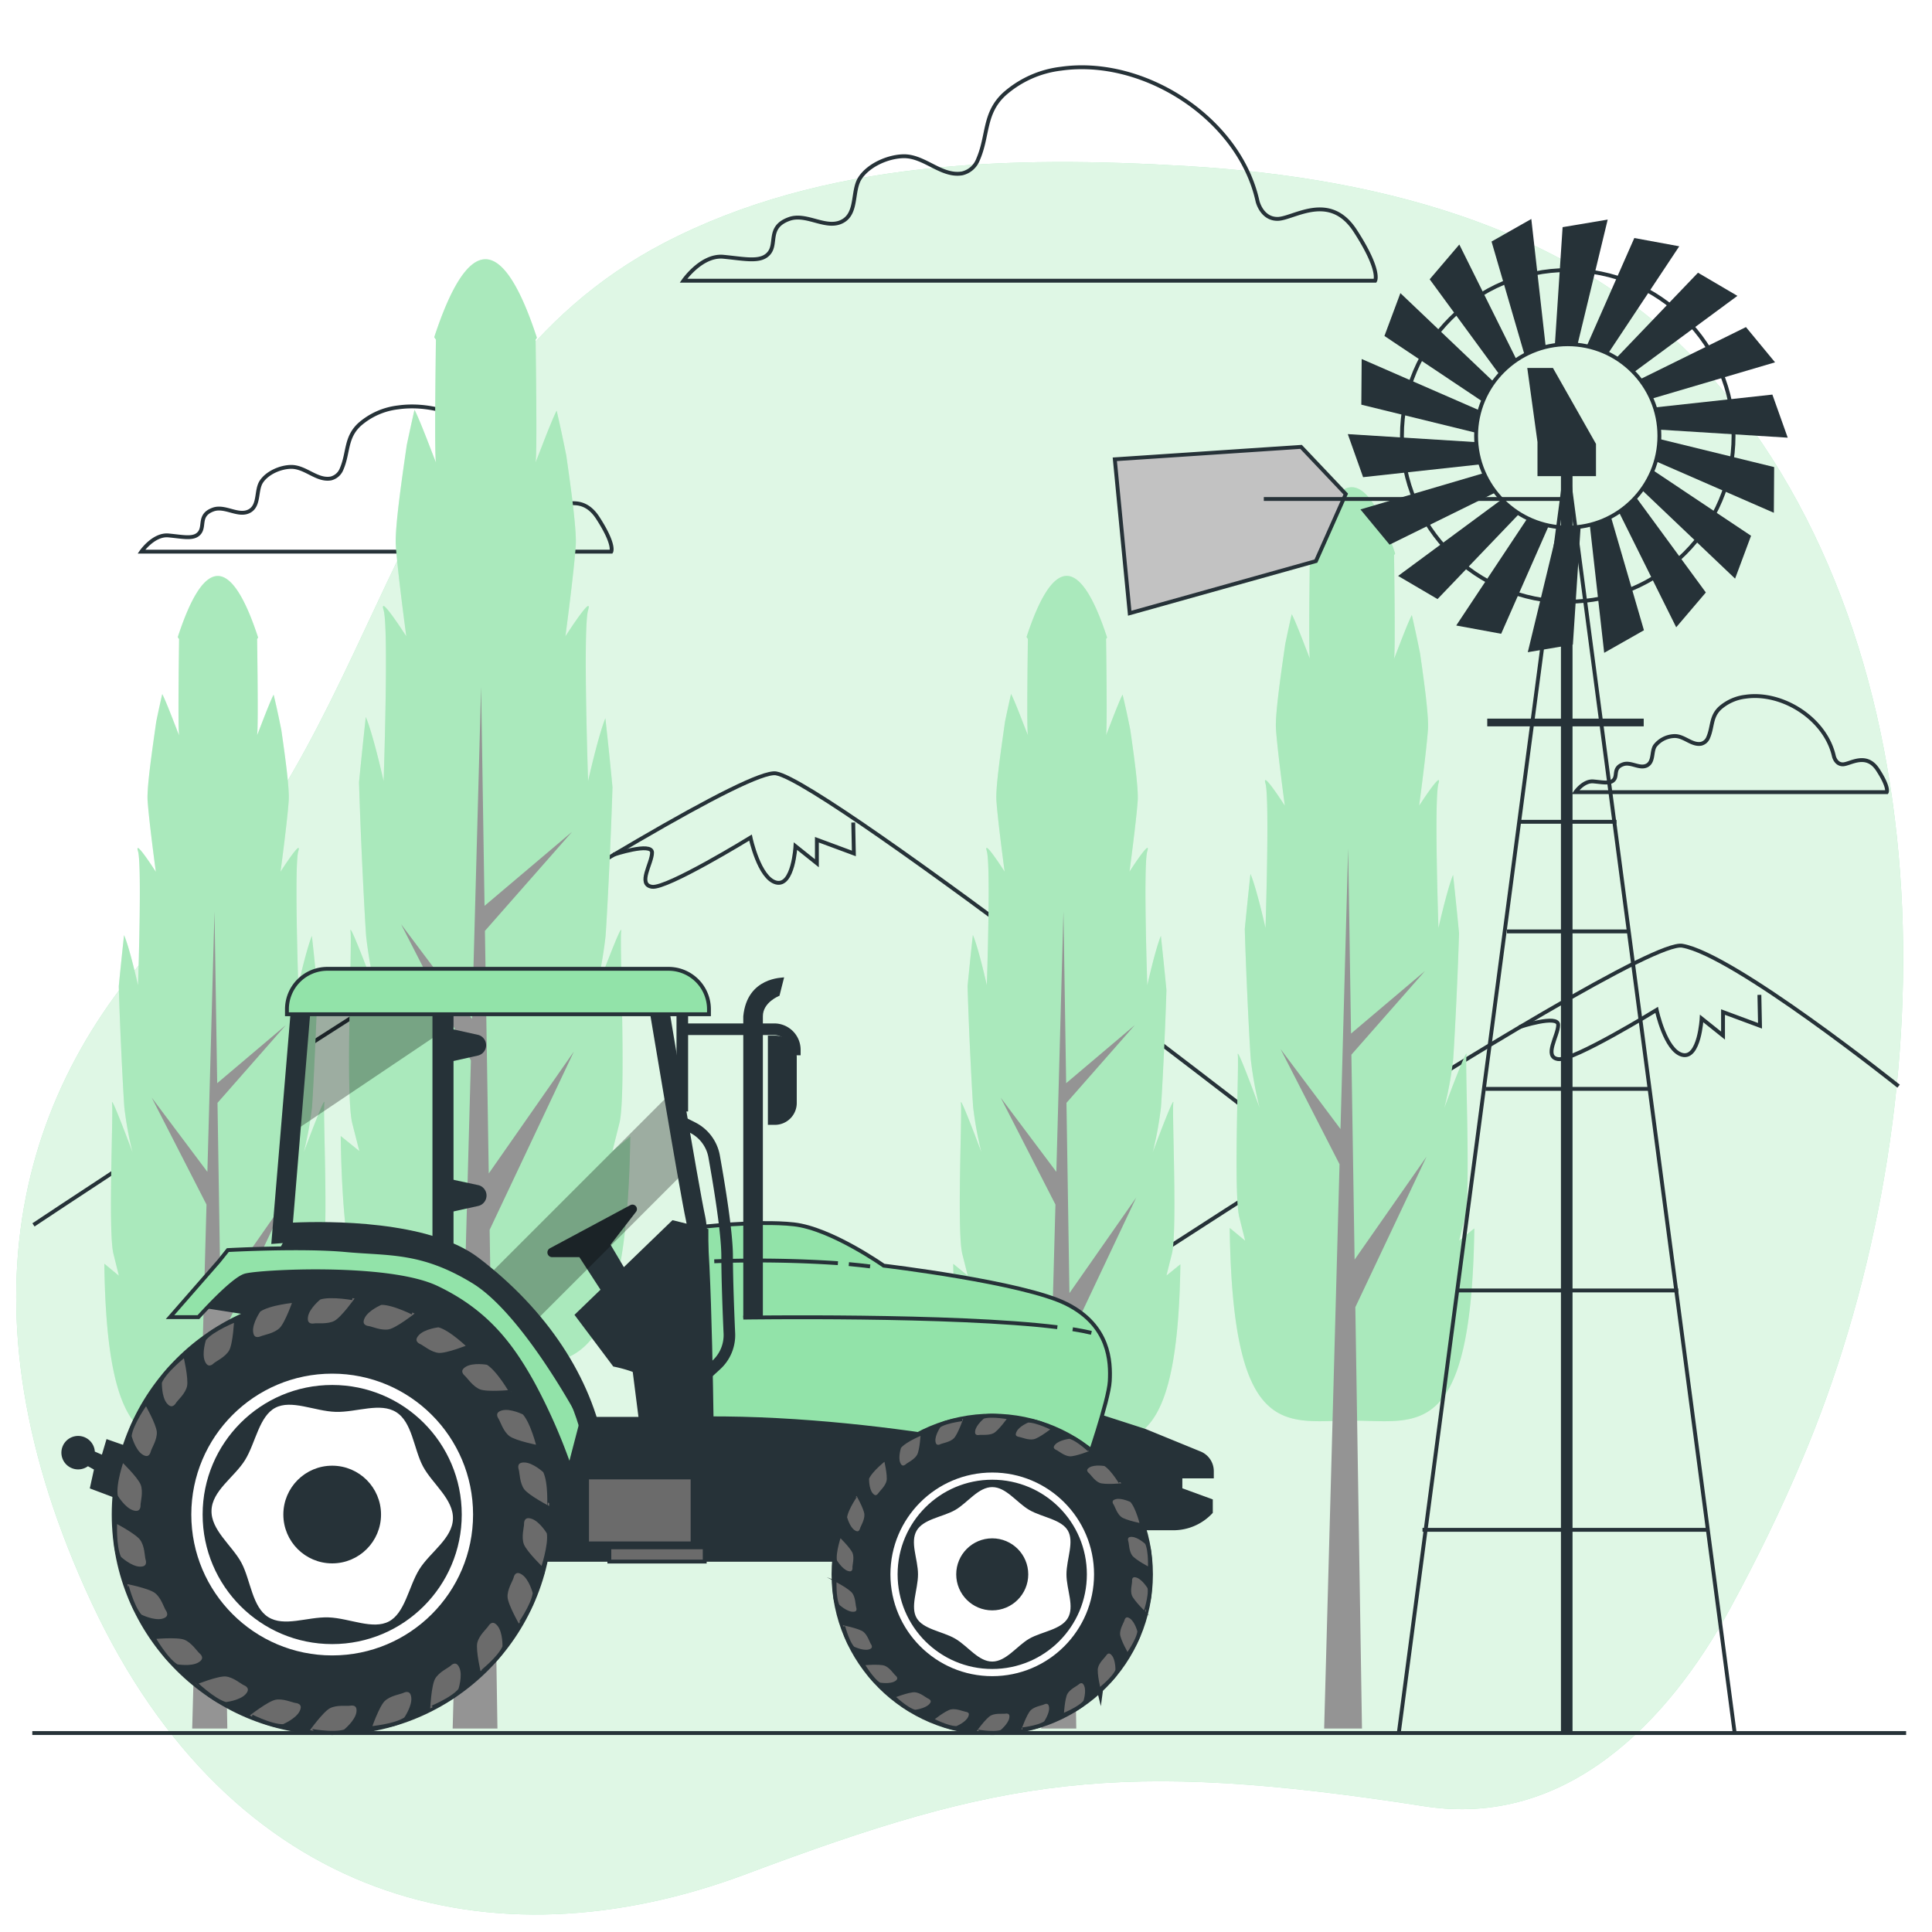 <svg class="animated" id="freepik_stories-farm-tractor" xmlns="http://www.w3.org/2000/svg" viewBox="0 0 500 500" version="1.1" xmlns:xlink="http://www.w3.org/1999/xlink" xmlns:svgjs="http://svgjs.com/svgjs"><style>svg#freepik_stories-farm-tractor:not(.animated) .animable {opacity: 0;}svg#freepik_stories-farm-tractor.animated #freepik--background-simple--inject-20 {animation: 1s 1 forwards cubic-bezier(.36,-0.01,.5,1.38) slideDown,1.5s Infinite  linear spin;animation-delay: 0s,1s;}svg#freepik_stories-farm-tractor.animated #freepik--Clouds--inject-20 {animation: 1s 1 forwards cubic-bezier(.36,-0.01,.5,1.38) slideUp,1.5s Infinite  linear heartbeat;animation-delay: 0s,1s;}svg#freepik_stories-farm-tractor.animated #freepik--Mountains--inject-20 {animation: 1s 1 forwards cubic-bezier(.36,-0.01,.5,1.38) lightSpeedRight,1.5s Infinite  linear floating;animation-delay: 0s,1s;}svg#freepik_stories-farm-tractor.animated #freepik--Trees--inject-20 {animation: 1s 1 forwards cubic-bezier(.36,-0.01,.5,1.38) lightSpeedRight,1.5s Infinite  linear floating;animation-delay: 0s,1s;}svg#freepik_stories-farm-tractor.animated #freepik--Windmill--inject-20 {animation: 1s 1 forwards cubic-bezier(.36,-0.01,.5,1.38) slideUp,1.5s Infinite  linear shake;animation-delay: 0s,1s;}svg#freepik_stories-farm-tractor.animated #freepik--farm-tractor--inject-20 {animation: 1s 1 forwards cubic-bezier(.36,-0.01,.5,1.38) slideLeft;animation-delay: 0s;}svg#freepik_stories-farm-tractor.animated #freepik--Floor--inject-20 {animation: 1s 1 forwards cubic-bezier(.36,-0.01,.5,1.38) slideDown;animation-delay: 0s;}            @keyframes slideDown {                0% {                    opacity: 0;                    transform: translateY(-30px);                }                100% {                    opacity: 1;                    transform: translateY(0);                }            }                 @keyframes spin {             from {                 transform: rotate(0);               }               to {                 transform: rotate(360deg);               }         }                 @keyframes slideUp {                0% {                    opacity: 0;                    transform: translateY(30px);                }                100% {                    opacity: 1;                    transform: inherit;                }            }                    @keyframes heartbeat {                0% {                    transform: scale(1);                }                10% {                    transform: scale(1.1);                }                30% {                    transform: scale(1);                }                40% {                    transform: scale(1);                }                50% {                    transform: scale(1.1);                }                60% {                    transform: scale(1);                }                100% {                    transform: scale(1);                }            }                    @keyframes lightSpeedRight {              from {                transform: translate3d(50%, 0, 0) skewX(-20deg);                opacity: 0;              }              60% {                transform: skewX(10deg);                opacity: 1;              }              80% {                transform: skewX(-2deg);              }              to {                opacity: 1;                transform: translate3d(0, 0, 0);              }            }                    @keyframes floating {                0% {                    opacity: 1;                    transform: translateY(0px);                }                50% {                    transform: translateY(-10px);                }                100% {                    opacity: 1;                    transform: translateY(0px);                }            }                    @keyframes shake {                10%, 90% {                    transform: translate3d(-1px, 0, 0);                  }                  20%, 80% {                    transform: translate3d(2px, 0, 0);                  }                  30%, 50%, 70% {                    transform: translate3d(-4px, 0, 0);                  }                  40%, 60% {                    transform: translate3d(4px, 0, 0);                  }            }                    @keyframes slideLeft {                0% {                    opacity: 0;                    transform: translateX(-30px);                }                100% {                    opacity: 1;                    transform: translateX(0);                }            }        </style><g id="freepik--background-simple--inject-20" class="animable" style="transform-origin: 248.368px 268.706px;"><path d="M466.55,377.37c35.58-84.17,40.08-203.12-21.24-277C411.49,59.6,358.27,46.05,307.47,43c-45.53-2.72-94.27-1.63-135.63,19.89C101.73,99.41,100,186.17,47.48,237.37,5.14,278.64-12.42,337.46,23.73,414.85S127,509.79,193.1,485s96-29.92,175.57-17.54c36.55,5.69,63.07-21.72,79.11-51.24C454.65,403.58,461,390.6,466.55,377.37Z" style="fill: rgb(146, 227, 169); transform-origin: 248.368px 268.706px;" id="elsdlrmir7mmi" class="animable"></path><g id="elbjkptowx67g"><path d="M466.55,377.37c35.58-84.17,40.08-203.12-21.24-277C411.49,59.6,358.27,46.05,307.47,43c-45.53-2.72-94.27-1.63-135.63,19.89C101.73,99.41,100,186.17,47.48,237.37,5.14,278.64-12.42,337.46,23.73,414.85S127,509.79,193.1,485s96-29.92,175.57-17.54c36.55,5.69,63.07-21.72,79.11-51.24C454.65,403.58,461,390.6,466.55,377.37Z" style="fill: rgb(255, 255, 255); opacity: 0.7; transform-origin: 248.368px 268.706px;" class="animable"></path></g></g><g id="freepik--Clouds--inject-20" class="animable" style="transform-origin: 262.475px 111.207px;"><path d="M325.43,52c-4.75-21.35-29.37-37.27-50.83-34.22A26.85,26.85,0,0,0,260,24.28c-5.48,5-4.18,10.76-6.89,17a5.83,5.83,0,0,1-4.09,3.59c-5.33.92-9.63-4.4-15-4.44-4,0-9.2,2.2-11.46,5.69-2.09,3.25-.63,8.92-4.41,11.07-4.22,2.42-9.36-2.17-13.93-.51-5.67,2.06-3.09,6.19-5.15,8.77s-6.19,1.54-11.87,1-10.31,6.19-10.31,6.19h179s1.54-2.58-5.16-12.9-16-3.09-20.12-3.09S325.43,52.05,325.43,52Z" style="fill: none; stroke: rgb(38, 50, 56); stroke-miterlimit: 10; transform-origin: 266.466px 45.022px;" id="elz93prdea7p" class="animable"></path><path d="M137.51,128.69c-3.23-14.51-19.95-25.32-34.53-23.25a18.31,18.31,0,0,0-9.9,4.39c-3.72,3.42-2.84,7.31-4.68,11.56a4,4,0,0,1-2.78,2.44c-3.62.62-6.54-3-10.22-3-2.74,0-6.25,1.49-7.78,3.86-1.43,2.21-.43,6.06-3,7.53-2.87,1.64-6.36-1.48-9.46-.35-3.86,1.4-2.1,4.2-3.51,6s-4.2,1.05-8.06.7-7,4.2-7,4.2H158.19s1.05-1.75-3.5-8.76-10.87-2.1-13.67-2.1S137.52,128.7,137.51,128.69Z" style="fill: none; stroke: rgb(38, 50, 56); stroke-miterlimit: 10; transform-origin: 97.442px 123.978px;" id="el46o3dnmbbvx" class="animable"></path><path d="M474.61,195.71c-2.14-9.61-13.22-16.78-22.88-15.4a12.1,12.1,0,0,0-6.56,2.9c-2.46,2.27-1.88,4.85-3.1,7.66a2.62,2.62,0,0,1-1.84,1.62c-2.4.41-4.34-2-6.77-2a6.58,6.58,0,0,0-5.16,2.56c-.94,1.46-.28,4-2,5-1.91,1.08-4.22-1-6.27-.24-2.56.93-1.4,2.79-2.33,3.95s-2.78.7-5.34.47-4.64,2.78-4.64,2.78h80.57s.7-1.16-2.32-5.8-7.2-1.4-9.05-1.4S474.62,195.72,474.61,195.71Z" style="fill: none; stroke: rgb(38, 50, 56); stroke-miterlimit: 10; transform-origin: 448.04px 192.575px;" id="elbwlc85ra5zb" class="animable"></path></g><g id="freepik--Mountains--inject-20" class="animable animator-active" style="transform-origin: 250.005px 280.865px;"><path d="M8.66,317S187.55,197.93,200.84,200.15s137.71,99.31,137.71,99.31" style="fill: none; stroke: rgb(38, 50, 56); stroke-miterlimit: 10; transform-origin: 173.605px 258.56px;" id="elompwbmdupz" class="animable"></path><path d="M158.75,221.2s10-3.33,10-.56-3.88,8.31,0,8.86,25.48-12.73,25.48-12.73,2.21,10.52,6.64,11.63,5-9.42,5-9.42l5.54,4.43v-6.09l9.57,3.55-.16-8" style="fill: none; stroke: rgb(38, 50, 56); stroke-miterlimit: 10; transform-origin: 189.865px 221.193px;" id="el8ywxrmejhzc" class="animable"></path><path d="M243.17,361.61S422.06,242.53,435.35,244.75s56,36.35,56,36.35" style="fill: none; stroke: rgb(38, 50, 56); stroke-miterlimit: 10; transform-origin: 367.26px 303.165px;" id="eltqr9lxitn7g" class="animable"></path><path d="M393.26,265.79s10-3.32,10-.55-3.88,8.31,0,8.86,25.48-12.74,25.48-12.74,2.21,10.53,6.64,11.64,5-9.42,5-9.42l5.54,4.43v-6.09l9.57,3.55-.16-8" style="fill: none; stroke: rgb(38, 50, 56); stroke-miterlimit: 10; transform-origin: 424.375px 265.793px;" id="elsyf6d334swq" class="animable"></path></g><g id="freepik--Trees--inject-20" class="animable" style="transform-origin: 204.275px 257.22px;"><path d="M377.61,321.1l1.52-6.1c1.53-6.11,0-39.3.39-42s-5.73,13.73-5.73,13.73a97.43,97.43,0,0,0,2.29-12.59c.25-3.2,1.13-19.65,1.52-32.62-.48-5-1-10.07-1.55-15.09-1.6,4-3.78,13.76-3.78,13.76s-1.15-33.57,0-37.39-5,5.72-5,5.72,1.9-14.11,2.29-19.83c.22-3.38-1-12.33-2.06-19.65-.69-3.43-1.4-6.73-2.12-9.86-1.53,3-4.89,12.37-4.6,11.19.38-1.52,0-26.7,0-26.7l.29-.4c-3.5-10.71-7.29-17.18-11.25-17.18s-7.72,6.41-11.2,17l.38.54s-.38,25.18,0,26.7c.3,1.21-3.21-8.55-4.7-11.37-.57,2.47-1.13,5.05-1.68,7.72-1.1,7.63-2.65,18.22-2.4,22,.39,5.72,2.29,19.83,2.29,19.83s-6.1-9.53-5-5.72,0,37.39,0,37.39-2.28-10.25-3.89-14c-.52,4.73-1,9.49-1.47,14.24.37,13.13,1.29,30.43,1.55,33.72a97.43,97.43,0,0,0,2.29,12.59S320,270.36,320.34,273s-1.14,35.86.39,42l1.52,6.1-4-3.31c.74,55.49,14.63,49.86,31.65,49.86s30.89,5.63,31.65-49.74Z" style="fill: rgb(146, 227, 169); transform-origin: 349.9px 246.95px;" id="elh8qctjjgyxp" class="animable"></path><g id="el4xsst7epag6"><path d="M377.61,321.1l1.52-6.1c1.53-6.11,0-39.3.39-42s-5.73,13.73-5.73,13.73a97.43,97.43,0,0,0,2.29-12.59c.25-3.2,1.13-19.65,1.52-32.62-.48-5-1-10.07-1.55-15.09-1.6,4-3.78,13.76-3.78,13.76s-1.15-33.57,0-37.39-5,5.72-5,5.72,1.9-14.11,2.29-19.83c.22-3.38-1-12.33-2.06-19.65-.69-3.43-1.4-6.73-2.12-9.86-1.53,3-4.89,12.37-4.6,11.19.38-1.52,0-26.7,0-26.7l.29-.4c-3.5-10.71-7.29-17.18-11.25-17.18s-7.72,6.41-11.2,17l.38.54s-.38,25.18,0,26.7c.3,1.21-3.21-8.55-4.7-11.37-.57,2.47-1.13,5.05-1.68,7.72-1.1,7.63-2.65,18.22-2.4,22,.39,5.72,2.29,19.83,2.29,19.83s-6.1-9.53-5-5.72,0,37.39,0,37.39-2.28-10.25-3.89-14c-.52,4.73-1,9.49-1.47,14.24.37,13.13,1.29,30.43,1.55,33.72a97.43,97.43,0,0,0,2.29,12.59S320,270.36,320.34,273s-1.14,35.86.39,42l1.52,6.1-4-3.31c.74,55.49,14.63,49.86,31.65,49.86s30.89,5.63,31.65-49.74Z" style="fill: rgb(255, 255, 255); opacity: 0.22; transform-origin: 349.9px 246.95px;" class="animable"></path></g><polygon points="369.18 299.35 350.57 325.99 349.74 272.95 368.8 251.28 349.65 267.48 348.9 219.56 346.92 292.19 331.41 271.5 346.67 301.3 342.69 447.35 352.48 447.35 350.76 338.3 369.18 299.35" style="fill: rgb(148, 148, 148); transform-origin: 350.295px 333.455px;" id="elupcmtqb5rvl" class="animable"></polygon><path d="M301.87,330.12l1.42-5.67c1.42-5.66,0-36.48.36-39s-5.32,12.75-5.32,12.75a91.76,91.76,0,0,0,2.13-11.69c.23-3,1.05-18.25,1.41-30.3-.45-4.66-.93-9.34-1.44-14-1.49,3.67-3.51,12.77-3.51,12.77s-1.07-31.17,0-34.71-4.61,5.31-4.61,5.31,1.77-13.11,2.13-18.42c.2-3.14-.94-11.44-1.92-18.24-.63-3.19-1.29-6.25-2-9.16-1.42,2.82-4.55,11.49-4.27,10.39.35-1.41,0-24.79,0-24.79l.26-.38c-3.24-9.94-6.76-15.94-10.44-15.94s-7.17,5.95-10.4,15.82l.35.5s-.35,23.38,0,24.79c.28,1.12-3-7.94-4.36-10.56q-.79,3.45-1.56,7.17c-1,7.09-2.46,16.92-2.23,20.4.36,5.31,2.13,18.42,2.13,18.42s-5.67-8.86-4.61-5.31,0,34.71,0,34.71-2.11-9.52-3.61-13c-.49,4.4-.94,8.82-1.37,13.22.34,12.2,1.21,28.26,1.44,31.32A91.76,91.76,0,0,0,254,298.24s-5.67-15.23-5.32-12.75-1.06,33.3.36,39l1.42,5.67-3.76-3.07c.69,51.53,13.59,46.29,29.39,46.29s28.68,5.23,29.39-46.18Z" style="fill: rgb(146, 227, 169); transform-origin: 276.09px 261.285px;" id="eldsd5h0i2zip" class="animable"></path><g id="elm1s9xds4cv"><path d="M301.87,330.12l1.42-5.67c1.42-5.66,0-36.48.36-39s-5.32,12.75-5.32,12.75a91.76,91.76,0,0,0,2.13-11.69c.23-3,1.05-18.25,1.41-30.3-.45-4.66-.93-9.34-1.44-14-1.49,3.67-3.51,12.77-3.51,12.77s-1.07-31.17,0-34.71-4.61,5.31-4.61,5.31,1.77-13.11,2.13-18.42c.2-3.14-.94-11.44-1.92-18.24-.63-3.19-1.29-6.25-2-9.16-1.42,2.82-4.55,11.49-4.27,10.39.35-1.41,0-24.79,0-24.79l.26-.38c-3.24-9.94-6.76-15.94-10.44-15.94s-7.17,5.95-10.4,15.82l.35.5s-.35,23.38,0,24.79c.28,1.12-3-7.94-4.36-10.56q-.79,3.45-1.56,7.17c-1,7.09-2.46,16.92-2.23,20.4.36,5.31,2.13,18.42,2.13,18.42s-5.67-8.86-4.61-5.31,0,34.71,0,34.71-2.11-9.52-3.61-13c-.49,4.4-.94,8.82-1.37,13.22.34,12.2,1.21,28.26,1.44,31.32A91.76,91.76,0,0,0,254,298.24s-5.67-15.23-5.32-12.75-1.06,33.3.36,39l1.42,5.67-3.76-3.07c.69,51.53,13.59,46.29,29.39,46.29s28.68,5.23,29.39-46.18Z" style="fill: rgb(255, 255, 255); opacity: 0.22; transform-origin: 276.09px 261.285px;" class="animable"></path></g><polygon points="294.05 309.93 276.77 334.66 276 285.42 293.69 265.29 275.92 280.33 275.22 235.84 273.38 303.27 258.98 284.07 273.15 311.74 269.45 447.35 278.54 447.35 276.95 346.1 294.05 309.93" style="fill: rgb(148, 148, 148); transform-origin: 276.515px 341.595px;" id="el2okuk3iespn" class="animable"></polygon><path d="M82.16,330.12l1.42-5.67c1.42-5.66,0-36.48.35-39s-5.31,12.75-5.31,12.75a91.76,91.76,0,0,0,2.13-11.69c.23-3,1-18.25,1.41-30.3-.45-4.66-.93-9.34-1.45-14C79.23,245.92,77.2,255,77.2,255s-1.06-31.17,0-34.71-4.6,5.31-4.6,5.31,1.77-13.11,2.12-18.42c.21-3.14-.93-11.44-1.91-18.24-.64-3.19-1.29-6.25-2-9.16-1.43,2.82-4.55,11.49-4.27,10.39.35-1.41,0-24.79,0-24.79l.26-.38c-3.24-9.94-6.76-15.94-10.44-15.94S49.23,155,46,164.9l.35.5s-.35,23.38,0,24.79c.28,1.12-3-7.94-4.36-10.56q-.8,3.45-1.56,7.17c-1,7.09-2.46,16.92-2.23,20.4.36,5.31,2.13,18.42,2.13,18.42s-5.67-8.86-4.61-5.31,0,34.71,0,34.71-2.11-9.52-3.61-13c-.49,4.4-.94,8.82-1.37,13.22.34,12.2,1.2,28.26,1.44,31.32a89.89,89.89,0,0,0,2.13,11.69S28.64,283,29,285.49s-1.06,33.3.36,39l1.41,5.67L27,327.05c.69,51.53,13.58,46.29,29.39,46.29s28.68,5.23,29.39-46.18Z" style="fill: rgb(146, 227, 169); transform-origin: 56.39px 261.275px;" id="eljd4g7kon3nd" class="animable"></path><g id="ellhgpe9jmx8l"><path d="M82.16,330.12l1.42-5.67c1.42-5.66,0-36.48.35-39s-5.31,12.75-5.31,12.75a91.76,91.76,0,0,0,2.13-11.69c.23-3,1-18.25,1.41-30.3-.45-4.66-.93-9.34-1.45-14C79.23,245.92,77.2,255,77.2,255s-1.06-31.17,0-34.71-4.6,5.31-4.6,5.31,1.77-13.11,2.12-18.42c.21-3.14-.93-11.44-1.91-18.24-.64-3.19-1.29-6.25-2-9.16-1.43,2.82-4.55,11.49-4.27,10.39.35-1.41,0-24.79,0-24.79l.26-.38c-3.24-9.94-6.76-15.94-10.44-15.94S49.23,155,46,164.9l.35.5s-.35,23.38,0,24.79c.28,1.12-3-7.94-4.36-10.56q-.8,3.45-1.56,7.17c-1,7.09-2.46,16.92-2.23,20.4.36,5.31,2.13,18.42,2.13,18.42s-5.67-8.86-4.61-5.31,0,34.71,0,34.71-2.11-9.52-3.61-13c-.49,4.4-.94,8.82-1.37,13.22.34,12.2,1.2,28.26,1.44,31.32a89.89,89.89,0,0,0,2.13,11.69S28.64,283,29,285.49s-1.06,33.3.36,39l1.41,5.67L27,327.05c.69,51.53,13.58,46.29,29.39,46.29s28.68,5.23,29.39-46.18Z" style="fill: rgb(255, 255, 255); opacity: 0.22; transform-origin: 56.39px 261.275px;" class="animable"></path></g><polygon points="74.34 309.93 57.06 334.66 56.29 285.42 73.98 265.29 56.21 280.33 55.51 235.84 53.67 303.27 39.27 284.07 53.44 311.74 49.74 447.35 58.83 447.35 57.24 346.1 74.34 309.93" style="fill: rgb(148, 148, 148); transform-origin: 56.805px 341.595px;" id="elg7mb64nb5j" class="animable"></polygon><path d="M158.49,297.9l1.81-7.22c1.8-7.23,0-46.52.45-49.68S154,257.26,154,257.26a115.66,115.66,0,0,0,2.71-14.91c.3-3.79,1.34-23.26,1.8-38.62-.56-5.95-1.18-11.92-1.84-17.85-1.89,4.67-4.47,16.28-4.47,16.28s-1.36-39.74,0-44.26-5.87,6.78-5.87,6.78S148.56,148,149,141.19c.26-4-1.2-14.59-2.44-23.25-.81-4.07-1.65-8-2.5-11.67-1.82,3.59-5.8,14.64-5.45,13.24.45-1.8,0-31.61,0-31.61l.34-.48c-4.14-12.67-8.63-20.33-13.31-20.33s-9.14,7.6-13.26,20.18l.44.63s-.45,29.81,0,31.61c.36,1.43-3.8-10.12-5.55-13.46q-1,4.4-2,9.14c-1.3,9-3.13,21.57-2.83,26,.45,6.78,2.71,23.49,2.71,23.49s-7.23-11.3-5.87-6.78,0,44.26,0,44.26-2.7-12.14-4.61-16.59q-.93,8.42-1.75,16.86c.44,15.54,1.54,36,1.84,39.92a115.66,115.66,0,0,0,2.71,14.91S90.25,237.84,90.71,241s-1.36,42.45.45,49.68L93,297.9,88.18,294c.88,65.68,17.32,59,37.47,59s36.56,6.67,37.46-58.88Z" style="fill: rgb(146, 227, 169); transform-origin: 125.645px 210.14px;" id="elch1z4wmghfn" class="animable"></path><g id="el2h5ajyfzxj3"><path d="M158.49,297.9l1.81-7.22c1.8-7.23,0-46.52.45-49.68S154,257.26,154,257.26a115.66,115.66,0,0,0,2.71-14.91c.3-3.79,1.34-23.26,1.8-38.62-.56-5.95-1.18-11.92-1.84-17.85-1.89,4.67-4.47,16.28-4.47,16.28s-1.36-39.74,0-44.26-5.87,6.78-5.87,6.78S148.56,148,149,141.19c.26-4-1.2-14.59-2.44-23.25-.81-4.07-1.65-8-2.5-11.67-1.82,3.59-5.8,14.64-5.45,13.24.45-1.8,0-31.61,0-31.61l.34-.48c-4.14-12.67-8.63-20.33-13.31-20.33s-9.14,7.6-13.26,20.18l.44.63s-.45,29.81,0,31.61c.36,1.43-3.8-10.12-5.55-13.46q-1,4.4-2,9.14c-1.3,9-3.13,21.57-2.83,26,.45,6.78,2.71,23.49,2.71,23.49s-7.23-11.3-5.87-6.78,0,44.26,0,44.26-2.7-12.14-4.61-16.59q-.93,8.42-1.75,16.86c.44,15.54,1.54,36,1.84,39.92a115.66,115.66,0,0,0,2.71,14.91S90.25,237.84,90.71,241s-1.36,42.45.45,49.68L93,297.9,88.18,294c.88,65.68,17.32,59,37.47,59s36.56,6.67,37.46-58.88Z" style="fill: rgb(255, 255, 255); opacity: 0.22; transform-origin: 125.645px 210.14px;" class="animable"></path></g><polygon points="148.51 272.16 126.49 303.69 125.5 240.91 148.06 215.26 125.4 234.43 124.51 177.71 122.17 263.68 103.8 239.19 121.87 274.47 117.15 447.35 128.74 447.35 126.72 318.27 148.51 272.16" style="fill: rgb(148, 148, 148); transform-origin: 126.155px 312.53px;" id="elc0qkyupd3yb" class="animable"></polygon></g><g id="freepik--Windmill--inject-20" class="animable" style="transform-origin: 375.585px 252.502px;"><polygon points="386.01 62.51 394.58 91.94 400.02 89.66 396.3 56.67 386.01 62.51" style="fill: rgb(38, 50, 56); transform-origin: 393.015px 74.305px;" id="eldiu5gb3a12o" class="animable"></polygon><polygon points="370 72.28 388.12 97.02 392.44 93.01 377.67 63.28 370 72.28" style="fill: rgb(38, 50, 56); transform-origin: 381.22px 80.15px;" id="el7jnxwg1vb7p" class="animable"></polygon><polygon points="358.29 86.95 383.78 103.99 386.47 98.75 362.42 75.86 358.29 86.95" style="fill: rgb(38, 50, 56); transform-origin: 372.38px 89.925px;" id="elcn4328bfhe6" class="animable"></polygon><polygon points="352.31 104.73 382.09 112.03 382.82 106.18 352.4 92.91 352.31 104.73" style="fill: rgb(38, 50, 56); transform-origin: 367.565px 102.47px;" id="elecwb66pf8jh" class="animable"></polygon><polygon points="352.77 123.49 383.25 120.16 381.94 114.42 348.81 112.35 352.77 123.49" style="fill: rgb(38, 50, 56); transform-origin: 366.03px 117.92px;" id="el4v53mrs5x2e" class="animable"></polygon><polygon points="359.62 140.96 387.12 127.41 383.93 122.46 352.08 131.84 359.62 140.96" style="fill: rgb(38, 50, 56); transform-origin: 369.6px 131.71px;" id="elpp9ohbhjboe" class="animable"></polygon><polygon points="372.03 155.04 393.24 132.89 388.54 129.33 361.83 149.05 372.03 155.04" style="fill: rgb(38, 50, 56); transform-origin: 377.535px 142.185px;" id="elkgduzymkfek" class="animable"></polygon><polygon points="388.5 164.02 400.86 135.96 395.23 134.22 376.87 161.88 388.5 164.02" style="fill: rgb(38, 50, 56); transform-origin: 388.865px 149.12px;" id="elf8vyl11zxv7" class="animable"></polygon><polygon points="407.06 166.82 409.07 136.23 403.19 136.52 395.39 168.79 407.06 166.82" style="fill: rgb(38, 50, 56); transform-origin: 402.23px 152.51px;" id="elprxe1ap85gg" class="animable"></polygon><polygon points="425.45 163.11 416.88 133.67 411.45 135.96 415.16 168.95 425.45 163.11" style="fill: rgb(38, 50, 56); transform-origin: 418.45px 151.31px;" id="el5wrgsfvzw18" class="animable"></polygon><polygon points="441.47 153.33 423.34 128.6 419.02 132.61 433.8 162.34 441.47 153.33" style="fill: rgb(38, 50, 56); transform-origin: 430.245px 145.47px;" id="elv2h8d2uy2t" class="animable"></polygon><polygon points="453.17 138.66 427.68 121.63 424.99 126.87 449.04 149.75 453.17 138.66" style="fill: rgb(38, 50, 56); transform-origin: 439.08px 135.69px;" id="eltmn36253gn" class="animable"></polygon><polygon points="459.15 120.88 429.37 113.59 428.64 119.43 459.07 132.71 459.15 120.88" style="fill: rgb(38, 50, 56); transform-origin: 443.895px 123.15px;" id="elhjh04php1oc" class="animable"></polygon><polygon points="458.69 102.12 428.21 105.45 429.52 111.2 462.66 113.27 458.69 102.12" style="fill: rgb(38, 50, 56); transform-origin: 445.435px 107.695px;" id="elw94bp8o949f" class="animable"></polygon><polygon points="451.85 84.65 424.34 98.21 427.54 103.16 459.38 93.77 451.85 84.65" style="fill: rgb(38, 50, 56); transform-origin: 441.86px 93.905px;" id="elfyox84e88xg" class="animable"></polygon><polygon points="439.44 70.58 418.23 92.72 422.92 96.28 449.64 76.57 439.44 70.58" style="fill: rgb(38, 50, 56); transform-origin: 433.935px 83.43px;" id="el5yzk7ar0umf" class="animable"></polygon><polygon points="422.96 61.6 410.6 89.66 416.23 91.4 434.59 63.74 422.96 61.6" style="fill: rgb(38, 50, 56); transform-origin: 422.595px 76.5px;" id="el14yyjy7egmn" class="animable"></polygon><polygon points="404.4 58.79 402.39 89.39 408.28 89.1 416.07 56.83 404.4 58.79" style="fill: rgb(38, 50, 56); transform-origin: 409.23px 73.11px;" id="elqj4hgfzaioq" class="animable"></polygon><g id="elgytc7dqmx6u"><circle cx="405.73" cy="112.81" r="42.91" style="fill: none; stroke: rgb(38, 50, 56); stroke-miterlimit: 10; transform-origin: 405.73px 112.81px; transform: rotate(-23.13deg);" class="animable"></circle></g><circle cx="405.73" cy="112.81" r="23.72" style="fill: none; stroke: rgb(38, 50, 56); stroke-miterlimit: 10; transform-origin: 405.73px 112.81px;" id="elyr3q0hb0aie" class="animable"></circle><line x1="405.47" y1="119.5" x2="362.01" y2="448.46" style="fill: none; stroke: rgb(38, 50, 56); stroke-miterlimit: 10; transform-origin: 383.74px 283.98px;" id="el1xoxz22xtow" class="animable"></line><line x1="405.47" y1="119.5" x2="448.93" y2="448.46" style="fill: none; stroke: rgb(38, 50, 56); stroke-miterlimit: 10; transform-origin: 427.2px 283.98px;" id="elwl5zvggqzwh" class="animable"></line><line x1="405.47" y1="119.5" x2="405.47" y2="448.51" style="fill: none; stroke: rgb(38, 50, 56); stroke-miterlimit: 10; stroke-width: 3px; transform-origin: 405.47px 284.005px;" id="el7cei2459sta" class="animable"></line><polygon points="398.4 122.72 412.54 122.72 412.54 115.01 401.61 95.73 395.83 95.73 398.4 114.36 398.4 122.72" style="fill: rgb(38, 50, 56); stroke: rgb(38, 50, 56); stroke-miterlimit: 10; transform-origin: 404.185px 109.225px;" id="ell9oyw1459m" class="animable"></polygon><polygon points="336.71 115.65 348.28 127.86 340.56 145.21 292.37 158.7 288.51 118.86 336.71 115.65" style="fill: rgb(194, 194, 194); stroke: rgb(38, 50, 56); stroke-miterlimit: 10; transform-origin: 318.395px 137.175px;" id="eldd0px11h7o" class="animable"></polygon><line x1="405.47" y1="129.14" x2="327.07" y2="129.14" style="fill: rgb(255, 255, 255); stroke: rgb(38, 50, 56); stroke-miterlimit: 10; transform-origin: 366.27px 129.14px;" id="elghz9zgz6u8" class="animable"></line><line x1="384.9" y1="186.98" x2="425.39" y2="186.98" style="fill: rgb(255, 255, 255); stroke: rgb(38, 50, 56); stroke-miterlimit: 10; stroke-width: 2px; transform-origin: 405.145px 186.98px;" id="elf6k872jovvp" class="animable"></line><line x1="393.26" y1="212.68" x2="418.35" y2="212.68" style="fill: rgb(255, 255, 255); stroke: rgb(38, 50, 56); stroke-miterlimit: 10; transform-origin: 405.805px 212.68px;" id="elexvtr8d3lqc" class="animable"></line><line x1="390" y1="241.05" x2="421.61" y2="241.05" style="fill: rgb(255, 255, 255); stroke: rgb(38, 50, 56); stroke-miterlimit: 10; transform-origin: 405.805px 241.05px;" id="el1puzu1yt909" class="animable"></line><line x1="384.45" y1="281.8" x2="427.16" y2="281.8" style="fill: rgb(255, 255, 255); stroke: rgb(38, 50, 56); stroke-miterlimit: 10; transform-origin: 405.805px 281.8px;" id="elh38kja3ca4o" class="animable"></line><line x1="377.28" y1="333.97" x2="434.33" y2="333.97" style="fill: rgb(255, 255, 255); stroke: rgb(38, 50, 56); stroke-miterlimit: 10; transform-origin: 405.805px 333.97px;" id="eluqklufbx1a" class="animable"></line><line x1="368.14" y1="395.92" x2="441.83" y2="395.92" style="fill: rgb(255, 255, 255); stroke: rgb(38, 50, 56); stroke-miterlimit: 10; transform-origin: 404.985px 395.92px;" id="elhoqux9eb8ym" class="animable"></line></g><g id="freepik--farm-tractor--inject-20" class="animable" style="transform-origin: 165.01px 355.285px;"><path d="M27.9,373.08l-1.21,4.07L24.05,376a3.83,3.83,0,1,0-1.34,2.86l2.17,1.2-1.06,4.83,8,3,3.47-12.23Z" style="fill: rgb(38, 50, 56); stroke: rgb(38, 50, 56); stroke-miterlimit: 10; transform-origin: 25.84px 380.005px;" id="elbcruwrepego" class="animable"></path><path d="M51.1,337.73l25.21,3.94v62H290l1.57-8.14h12.1a13.32,13.32,0,0,0,9.7-4.2h0V388.4l-7.88-2.88V382.1h8.14v-1.34a5,5,0,0,0-3.13-4.66l-14.2-5.81-15.49-5H181.59V377.9H154s2.36-6.3-9.72-23.37S125.93,332,119.63,328s-.79-5-16.54-7.09a146.57,146.57,0,0,0-28.36-1.05l-3.93,7.35H59.51Z" style="fill: rgb(38, 50, 56); stroke: rgb(38, 50, 56); stroke-miterlimit: 10; transform-origin: 182.365px 361.633px;" id="elo3wwcxbjtlj" class="animable"></path><path d="M180.34,317.66s15.49-1.87,25.11-.8,23.25,10.69,23.25,10.69,36.06,4.27,47.29,9.89,11.48,15,11.22,20-6.15,21.91-6.15,21.91-48.89-12.56-98.32-12.29l-1.6-43Z" style="fill: rgb(146, 227, 169); stroke: rgb(38, 50, 56); stroke-miterlimit: 10; transform-origin: 233.802px 347.94px;" id="elctyhkz0njgj" class="animable"></path><path d="M219.68,327.15c1.87.17,3.71.37,5.5.6" style="fill: none; stroke: rgb(38, 50, 56); stroke-miterlimit: 10; transform-origin: 222.43px 327.45px;" id="elmh75bdfgy2h" class="animable"></path><path d="M184.85,326.42a313.9,313.9,0,0,1,32,.49" style="fill: none; stroke: rgb(38, 50, 56); stroke-miterlimit: 10; transform-origin: 200.85px 326.565px;" id="elmd3j3trfr8b" class="animable"></path><path d="M277.61,344c1.81.29,3.44.6,4.84.94" style="fill: none; stroke: rgb(38, 50, 56); stroke-miterlimit: 10; transform-origin: 280.03px 344.47px;" id="el0zt35bchumi9" class="animable"></path><path d="M192.36,341s54.42-.83,81.28,2.48" style="fill: none; stroke: rgb(38, 50, 56); stroke-miterlimit: 10; transform-origin: 233px 342.194px;" id="el7ic6wasxtl9" class="animable"></path><path d="M123.64,306.68,115.8,305v8.86l7.84-1.73A2.77,2.77,0,0,0,123.64,306.68Z" style="fill: rgb(38, 50, 56); transform-origin: 120.856px 309.43px;" id="elzhwspwyuj7" class="animable"></path><path d="M197.43,341h-5.07V263c1-10.22,10.26-9.94,10.57-10.06l-1.2,4.76-.89-2.38.9,2.38c-.17.06-4.31,1.71-4.31,5.3Z" style="fill: rgb(38, 50, 56); transform-origin: 197.645px 296.97px;" id="el1ejs1g6s19p" class="animable"></path><path d="M174.19,316.33l-24.85,24L159,353.2a35.11,35.11,0,0,1,9.62,3.47c5.88,2.94,7.21,10.42,7.21,10.42h7V318.47Z" style="fill: rgb(38, 50, 56); stroke: rgb(38, 50, 56); stroke-miterlimit: 10; transform-origin: 166.085px 341.71px;" id="elmvrckx14irm" class="animable"></path><g id="elnn5od3s9oy"><circle cx="256.79" cy="407.44" r="41.08" style="fill: rgb(38, 50, 56); stroke: rgb(38, 50, 56); stroke-miterlimit: 10; transform-origin: 256.79px 407.44px; transform: rotate(-9.1deg);" class="animable"></circle></g><g id="ello80sbo2brc"><circle cx="256.79" cy="407.44" r="26.85" style="fill: rgb(255, 255, 255); stroke: rgb(38, 50, 56); stroke-miterlimit: 10; transform-origin: 256.79px 407.44px; transform: rotate(-64.31deg);" class="animable"></circle></g><g id="elgs40i1id8pa"><circle cx="256.79" cy="407.44" r="23.99" style="fill: rgb(38, 50, 56); stroke: rgb(38, 50, 56); stroke-miterlimit: 10; transform-origin: 256.79px 407.44px; transform: rotate(-67.15deg);" class="animable"></circle></g><path d="M276.5,407.44c0-3.9,2.12-8.41.3-11.56s-6.9-3.64-10.15-5.52-6-6-9.86-6-6.7,4.2-9.85,6-8.27,2.28-10.15,5.53.29,7.65.29,11.55-2.11,8.4-.29,11.55,6.9,3.64,10.15,5.52,6,6,9.85,6,6.71-4.2,9.86-6,8.27-2.28,10.15-5.52S276.5,411.33,276.5,407.44Z" style="fill: rgb(255, 255, 255); stroke: rgb(38, 50, 56); stroke-miterlimit: 10; transform-origin: 256.794px 407.435px;" id="eldck9e4vinnq" class="animable"></path><g id="elrfz0xj37ot"><circle cx="256.79" cy="407.44" r="8.82" style="fill: rgb(38, 50, 56); stroke: rgb(38, 50, 56); stroke-miterlimit: 10; transform-origin: 256.79px 407.44px; transform: rotate(-9.19deg);" class="animable"></circle></g><path d="M254.38,366.69s-2.16,1.72-2.48,3.45,1,1.84,1.51,1.73,2.59.21,4-.54,4-4.43,4-4.43S256.65,365.93,254.38,366.69Z" style="fill: rgb(107, 107, 107); stroke: rgb(38, 50, 56); stroke-miterlimit: 10; transform-origin: 256.63px 369.15px;" id="elepb2amjjc1m" class="animable"></path><path d="M243,369s-1.59,2.27-1.41,4,1.45,1.49,1.94,1.23,2.55-.52,3.68-1.64,2.59-5.38,2.59-5.38S245,367.65,243,369Z" style="fill: rgb(107, 107, 107); stroke: rgb(38, 50, 56); stroke-miterlimit: 10; transform-origin: 245.688px 370.811px;" id="elmoueevlxqo" class="animable"></path><path d="M232.73,374.46s-.88,2.62-.22,4.25,1.81,1,2.21.63,2.3-1.22,3.07-2.61,1-5.89,1-5.89S234.23,372.6,232.73,374.46Z" style="fill: rgb(107, 107, 107); stroke: rgb(38, 50, 56); stroke-miterlimit: 10; transform-origin: 235.527px 375.307px;" id="el8lphwfd2zsn" class="animable"></path><path d="M224.42,382.57s-.11,2.76,1,4.14,2,.47,2.3,0,1.86-1.82,2.21-3.37-.73-5.92-.73-5.92S225.33,380.36,224.42,382.57Z" style="fill: rgb(107, 107, 107); stroke: rgb(38, 50, 56); stroke-miterlimit: 10; transform-origin: 227.208px 382.431px;" id="el9p8mgngo2f" class="animable"></path><path d="M218.72,392.7s.68,2.68,2.12,3.69,2.07-.12,2.2-.65,1.27-2.27,1.16-3.86-2.36-5.48-2.36-5.48S219,390.32,218.72,392.7Z" style="fill: rgb(107, 107, 107); stroke: rgb(38, 50, 56); stroke-miterlimit: 10; transform-origin: 221.464px 391.598px;" id="elo6z7p7ylyhb" class="animable"></path><path d="M216.12,404s1.4,2.39,3.06,3,2-.7,1.93-1.25.58-2.53,0-4-3.81-4.59-3.81-4.59S215.69,401.67,216.12,404Z" style="fill: rgb(107, 107, 107); stroke: rgb(38, 50, 56); stroke-miterlimit: 10; transform-origin: 218.7px 402.159px;" id="elmro9zxzc2zi" class="animable"></path><path d="M216.8,415.62s2,1.89,3.78,2,1.67-1.23,1.49-1.75-.15-2.59-1.1-3.87-4.95-3.33-4.95-3.33S215.73,413.48,216.8,415.62Z" style="fill: rgb(107, 107, 107); stroke: rgb(38, 50, 56); stroke-miterlimit: 10; transform-origin: 219.074px 413.148px;" id="elemwtojc1ol5" class="animable"></path><path d="M220.73,426.56s2.47,1.24,4.17.82,1.27-1.65.95-2.09-.88-2.45-2.15-3.41-5.69-1.8-5.69-1.8S219.1,424.81,220.73,426.56Z" style="fill: rgb(107, 107, 107); stroke: rgb(38, 50, 56); stroke-miterlimit: 10; transform-origin: 222.078px 423.773px;" id="elvmcozsuhzw" class="animable"></path><path d="M227.58,435.94s2.72.5,4.23-.38.75-1.94.32-2.28-1.53-2.1-3-2.66-6-.12-6-.12S225.52,434.72,227.58,435.94Z" style="fill: rgb(107, 107, 107); stroke: rgb(38, 50, 56); stroke-miterlimit: 10; transform-origin: 227.918px 433.209px;" id="el37ok7wj5lvs" class="animable"></path><path d="M236.79,443s2.75-.29,4-1.56.17-2.07-.34-2.28-2.06-1.58-3.65-1.7S231,439,231,439,234.47,442.43,236.79,443Z" style="fill: rgb(107, 107, 107); stroke: rgb(38, 50, 56); stroke-miterlimit: 10; transform-origin: 236.185px 440.227px;" id="ellnvgg4puk5" class="animable"></path><path d="M247.63,447.21s2.56-1,3.35-2.61-.41-2-1-2.09-2.43-.93-4-.6S241,445,241,445,245.24,447.3,247.63,447.21Z" style="fill: rgb(107, 107, 107); stroke: rgb(38, 50, 56); stroke-miterlimit: 10; transform-origin: 246.121px 444.523px;" id="elpohpegbi8" class="animable"></path><path d="M259.2,448.19s2.16-1.73,2.49-3.46-1-1.84-1.51-1.73-2.6-.21-4,.54-4,4.43-4,4.43S256.94,448.94,259.2,448.19Z" style="fill: rgb(107, 107, 107); stroke: rgb(38, 50, 56); stroke-miterlimit: 10; transform-origin: 256.961px 445.722px;" id="el1sh49r00kwt" class="animable"></path><path d="M270.59,445.86s1.58-2.27,1.41-4-1.45-1.49-1.94-1.23-2.55.52-3.68,1.64-2.59,5.38-2.59,5.38S268.62,447.22,270.59,445.86Z" style="fill: rgb(107, 107, 107); stroke: rgb(38, 50, 56); stroke-miterlimit: 10; transform-origin: 267.901px 444.049px;" id="el4rgjqz695iu" class="animable"></path><path d="M280.85,440.41s.89-2.62.22-4.25-1.81-1-2.2-.63-2.3,1.22-3.07,2.61-1,5.89-1,5.89S279.35,442.28,280.85,440.41Z" style="fill: rgb(107, 107, 107); stroke: rgb(38, 50, 56); stroke-miterlimit: 10; transform-origin: 278.06px 439.562px;" id="elxcpvoaz05r8" class="animable"></path><path d="M289.17,432.3s.11-2.76-1-4.14-2-.47-2.29,0-1.86,1.82-2.21,3.37.73,5.92.73,5.92S288.26,434.51,289.17,432.3Z" style="fill: rgb(107, 107, 107); stroke: rgb(38, 50, 56); stroke-miterlimit: 10; transform-origin: 286.387px 432.439px;" id="elh9d004ojhpv" class="animable"></path><path d="M294.86,422.17s-.67-2.68-2.11-3.69-2.07.12-2.2.65-1.27,2.27-1.17,3.86,2.37,5.48,2.37,5.48S294.61,424.55,294.86,422.17Z" style="fill: rgb(107, 107, 107); stroke: rgb(38, 50, 56); stroke-miterlimit: 10; transform-origin: 292.117px 423.272px;" id="elghdl4t98wm" class="animable"></path><path d="M297.47,410.85s-1.4-2.38-3.06-3-2,.7-1.93,1.25-.58,2.53,0,4,3.81,4.59,3.81,4.59S297.9,413.2,297.47,410.85Z" style="fill: rgb(107, 107, 107); stroke: rgb(38, 50, 56); stroke-miterlimit: 10; transform-origin: 294.89px 412.689px;" id="ellgpbeev9or8" class="animable"></path><path d="M296.79,399.25s-2-1.89-3.78-2-1.68,1.23-1.49,1.75.15,2.59,1.1,3.87,4.95,3.33,4.95,3.33S297.86,401.39,296.79,399.25Z" style="fill: rgb(107, 107, 107); stroke: rgb(38, 50, 56); stroke-miterlimit: 10; transform-origin: 294.513px 401.722px;" id="elxmtt3qjlkuf" class="animable"></path><path d="M292.86,388.31s-2.47-1.24-4.17-.82-1.27,1.65-.95,2.09.88,2.45,2.15,3.41,5.69,1.8,5.69,1.8S294.49,390.06,292.86,388.31Z" style="fill: rgb(107, 107, 107); stroke: rgb(38, 50, 56); stroke-miterlimit: 10; transform-origin: 291.512px 391.097px;" id="eldx7b1e3euqk" class="animable"></path><path d="M286,378.93s-2.72-.5-4.24.38-.75,1.94-.31,2.28,1.53,2.1,3,2.66,6,.12,6,.12S288.07,380.15,286,378.93Z" style="fill: rgb(107, 107, 107); stroke: rgb(38, 50, 56); stroke-miterlimit: 10; transform-origin: 285.655px 381.661px;" id="el684ic2wh22t" class="animable"></path><path d="M276.8,371.85s-2.75.29-4,1.57-.18,2.06.34,2.27,2.06,1.58,3.65,1.7,5.76-1.56,5.76-1.56S279.11,372.44,276.8,371.85Z" style="fill: rgb(107, 107, 107); stroke: rgb(38, 50, 56); stroke-miterlimit: 10; transform-origin: 277.383px 374.623px;" id="elcg6xjyhaciu" class="animable"></path><path d="M266,367.66s-2.56,1-3.35,2.61.41,2,1,2.09,2.42.93,4,.6,5.09-3.12,5.09-3.12S268.35,367.57,266,367.66Z" style="fill: rgb(107, 107, 107); stroke: rgb(38, 50, 56); stroke-miterlimit: 10; transform-origin: 267.564px 370.347px;" id="elanjgvqqvmcq" class="animable"></path><g id="el9893xfas4he"><circle cx="85.97" cy="391.96" r="56.55" style="fill: rgb(38, 50, 56); stroke: rgb(38, 50, 56); stroke-miterlimit: 10; transform-origin: 85.97px 391.96px; transform: rotate(-13.08deg);" class="animable"></circle></g><g id="elr2v0jhkf19"><circle cx="85.97" cy="391.96" r="36.96" style="fill: rgb(255, 255, 255); stroke: rgb(38, 50, 56); stroke-miterlimit: 10; transform-origin: 85.97px 391.96px; transform: rotate(-9.13deg);" class="animable"></circle></g><g id="elz9ylfnjy12"><circle cx="85.97" cy="391.96" r="33.03" style="fill: rgb(38, 50, 56); stroke: rgb(38, 50, 56); stroke-miterlimit: 10; transform-origin: 85.97px 391.96px; transform: rotate(-13.11deg);" class="animable"></circle></g><path d="M85,419.08c5.36.19,11.45,3.32,15.87,1s5.35-9.32,8.09-13.7,8.57-7.9,8.76-13.26-5.45-9.43-7.81-13.85-2.73-11.49-7.11-14.23-10.54,0-15.9-.15-11.46-3.32-15.88-1S65.7,373.2,63,377.58s-8.57,7.9-8.76,13.27,5.46,9.43,7.81,13.85,2.73,11.48,7.11,14.23S79.65,418.89,85,419.08Z" style="fill: rgb(255, 255, 255); stroke: rgb(38, 50, 56); stroke-miterlimit: 10; transform-origin: 85.98px 391.988px;" id="elj2v3ygjqaq" class="animable"></path><g id="elezuyy4a71ak"><circle cx="85.97" cy="391.96" r="12.14" style="fill: rgb(38, 50, 56); stroke: rgb(38, 50, 56); stroke-miterlimit: 10; transform-origin: 85.97px 391.96px; transform: rotate(-7.43deg);" class="animable"></circle></g><path d="M82.65,335.86s-3,2.38-3.42,4.76,1.34,2.53,2.08,2.38,3.57.3,5.5-.74,5.5-6.1,5.5-6.1S85.77,334.82,82.65,335.86Z" style="fill: rgb(107, 107, 107); stroke: rgb(38, 50, 56); stroke-miterlimit: 10; transform-origin: 85.738px 339.253px;" id="elism1wln1dlk" class="animable"></path><path d="M67,339.07S64.8,342.19,65,344.6s2,2,2.67,1.69,3.5-.72,5.06-2.26,3.56-7.4,3.56-7.4S69.68,337.19,67,339.07Z" style="fill: rgb(107, 107, 107); stroke: rgb(38, 50, 56); stroke-miterlimit: 10; transform-origin: 70.639px 341.579px;" id="elzts1pxws84" class="animable"></path><path d="M52.85,346.56s-1.22,3.61-.31,5.85,2.49,1.41,3,.88,3.16-1.68,4.22-3.6,1.34-8.1,1.34-8.1S54.91,344,52.85,346.56Z" style="fill: rgb(107, 107, 107); stroke: rgb(38, 50, 56); stroke-miterlimit: 10; transform-origin: 56.651px 347.739px;" id="elmxskusp9u8o" class="animable"></path><path d="M41.4,357.73s-.15,3.81,1.35,5.7,2.79.65,3.16,0,2.57-2.5,3-4.65-1-8.15-1-8.15S42.66,354.69,41.4,357.73Z" style="fill: rgb(107, 107, 107); stroke: rgb(38, 50, 56); stroke-miterlimit: 10; transform-origin: 45.193px 357.532px;" id="elhngcab36oei" class="animable"></path><path d="M33.56,371.68s.93,3.69,2.91,5.08,2.85-.16,3-.9,1.76-3.12,1.61-5.31S37.84,363,37.84,363,33.91,368.4,33.56,371.68Z" style="fill: rgb(107, 107, 107); stroke: rgb(38, 50, 56); stroke-miterlimit: 10; transform-origin: 37.325px 370.159px;" id="el39gd8soy8hd" class="animable"></path><path d="M30,387.26s1.93,3.28,4.22,4.06,2.69-1,2.65-1.72.8-3.49,0-5.55-5.25-6.31-5.25-6.31S29.38,384,30,387.26Z" style="fill: rgb(107, 107, 107); stroke: rgb(38, 50, 56); stroke-miterlimit: 10; transform-origin: 33.554px 384.627px;" id="elfhxyd4xaokd" class="animable"></path><path d="M30.91,403.23s2.78,2.61,5.2,2.71,2.31-1.69,2.06-2.4S38,400,36.65,398.2s-6.82-4.58-6.82-4.58S29.44,400.29,30.91,403.23Z" style="fill: rgb(107, 107, 107); stroke: rgb(38, 50, 56); stroke-miterlimit: 10; transform-origin: 34.039px 399.782px;" id="el1pdc75aao6v" class="animable"></path><path d="M36.32,418.29s3.4,1.71,5.74,1.13,1.75-2.27,1.3-2.88-1.21-3.37-3-4.7-7.83-2.47-7.83-2.47S34.07,415.88,36.32,418.29Z" style="fill: rgb(107, 107, 107); stroke: rgb(38, 50, 56); stroke-miterlimit: 10; transform-origin: 38.152px 414.455px;" id="elp833c6ttwf" class="animable"></path><path d="M45.74,431.21s3.75.69,5.84-.53,1-2.67.43-3.13-2.11-2.89-4.16-3.67-8.21-.17-8.21-.17S42.91,429.53,45.74,431.21Z" style="fill: rgb(107, 107, 107); stroke: rgb(38, 50, 56); stroke-miterlimit: 10; transform-origin: 46.224px 427.444px;" id="elggrblzfrr3i" class="animable"></path><path d="M58.43,441s3.79-.39,5.45-2.15.24-2.85-.47-3.13-2.84-2.18-5-2.35-7.92,2.16-7.92,2.16S55.24,440.14,58.43,441Z" style="fill: rgb(107, 107, 107); stroke: rgb(38, 50, 56); stroke-miterlimit: 10; transform-origin: 57.572px 437.181px;" id="el1o6zy5bh63p" class="animable"></path><path d="M73.35,446.72s3.52-1.44,4.62-3.6-.57-2.8-1.33-2.87-3.34-1.29-5.49-.83-7,4.3-7,4.3S70.06,446.84,73.35,446.72Z" style="fill: rgb(107, 107, 107); stroke: rgb(38, 50, 56); stroke-miterlimit: 10; transform-origin: 71.242px 443.02px;" id="elnx89g769dri" class="animable"></path><path d="M89.29,448.06s3-2.38,3.42-4.76-1.34-2.52-2.09-2.37-3.56-.3-5.5.74-5.5,6.09-5.5,6.09S86.16,449.1,89.29,448.06Z" style="fill: rgb(107, 107, 107); stroke: rgb(38, 50, 56); stroke-miterlimit: 10; transform-origin: 86.197px 444.672px;" id="el8yev7c82th5" class="animable"></path><path d="M105,444.85s2.18-3.12,1.94-5.52-2-2.05-2.67-1.7-3.51.72-5.07,2.26-3.56,7.4-3.56,7.4S102.26,446.73,105,444.85Z" style="fill: rgb(107, 107, 107); stroke: rgb(38, 50, 56); stroke-miterlimit: 10; transform-origin: 101.299px 442.335px;" id="eli0s4cwup4n" class="animable"></path><path d="M119.09,437.36s1.22-3.61.3-5.85-2.49-1.4-3-.87-3.16,1.67-4.23,3.6-1.33,8.1-1.33,8.1S117,439.93,119.09,437.36Z" style="fill: rgb(107, 107, 107); stroke: rgb(38, 50, 56); stroke-miterlimit: 10; transform-origin: 115.282px 436.188px;" id="elf3d4tg95trp" class="animable"></path><path d="M130.54,426.19s.15-3.8-1.36-5.7-2.78-.64-3.16,0-2.56,2.5-3,4.64,1,8.15,1,8.15S129.28,429.23,130.54,426.19Z" style="fill: rgb(107, 107, 107); stroke: rgb(38, 50, 56); stroke-miterlimit: 10; transform-origin: 126.74px 426.382px;" id="el9f0z3ixvy7c" class="animable"></path><path d="M138.38,412.25s-.93-3.69-2.91-5.09-2.85.17-3,.91-1.75,3.12-1.61,5.31,3.26,7.53,3.26,7.53S138,415.52,138.38,412.25Z" style="fill: rgb(107, 107, 107); stroke: rgb(38, 50, 56); stroke-miterlimit: 10; transform-origin: 134.616px 413.754px;" id="eleh7nqekx38f" class="animable"></path><path d="M142,396.66s-1.93-3.28-4.22-4.06-2.69,1-2.65,1.72-.81,3.49,0,5.55,5.25,6.31,5.25,6.31S142.55,399.9,142,396.66Z" style="fill: rgb(107, 107, 107); stroke: rgb(38, 50, 56); stroke-miterlimit: 10; transform-origin: 138.434px 399.293px;" id="elxkvql048n8e" class="animable"></path><path d="M141,380.69s-2.77-2.6-5.19-2.7-2.31,1.68-2.06,2.4.21,3.57,1.52,5.33,6.82,4.58,6.82,4.58S142.5,383.64,141,380.69Z" style="fill: rgb(107, 107, 107); stroke: rgb(38, 50, 56); stroke-miterlimit: 10; transform-origin: 137.883px 384.143px;" id="el1gf59un4kyi" class="animable"></path><path d="M135.62,365.64s-3.4-1.72-5.75-1.13-1.74,2.26-1.3,2.88,1.21,3.37,3,4.69,7.83,2.47,7.83,2.47S137.86,368.05,135.62,365.64Z" style="fill: rgb(107, 107, 107); stroke: rgb(38, 50, 56); stroke-miterlimit: 10; transform-origin: 133.778px 369.468px;" id="eld1axql6gnu4" class="animable"></path><path d="M126.19,352.72s-3.74-.69-5.83.53-1,2.66-.44,3.13,2.12,2.89,4.17,3.67,8.21.16,8.21.16S129,354.39,126.19,352.72Z" style="fill: rgb(107, 107, 107); stroke: rgb(38, 50, 56); stroke-miterlimit: 10; transform-origin: 125.716px 356.485px;" id="elx51euhxvn6c" class="animable"></path><path d="M113.51,343s-3.79.4-5.45,2.16-.24,2.85.46,3.12,2.84,2.18,5,2.35,7.92-2.15,7.92-2.15S116.7,343.79,113.51,343Z" style="fill: rgb(107, 107, 107); stroke: rgb(38, 50, 56); stroke-miterlimit: 10; transform-origin: 114.363px 346.819px;" id="elliq8vnt29xs" class="animable"></path><path d="M98.59,337.2s-3.52,1.44-4.62,3.6.57,2.8,1.33,2.87,3.33,1.29,5.48.84,7-4.3,7-4.3S101.88,337.08,98.59,337.2Z" style="fill: rgb(107, 107, 107); stroke: rgb(38, 50, 56); stroke-miterlimit: 10; transform-origin: 100.693px 340.903px;" id="elx306uh0q37" class="animable"></path><path d="M56.62,326.44,44,340.88h7.35s8.66-9.71,12.07-10.76,37-2.89,49.63,3.15,19.16,14.44,24.94,24.94a147.17,147.17,0,0,1,9.45,21.53l3.15-12.08s-14.7-27.83-28.09-36-21.79-7.09-33.08-8.14-30.46,0-30.46,0Z" style="fill: rgb(146, 227, 169); stroke: rgb(38, 50, 56); stroke-miterlimit: 10; transform-origin: 97.295px 351.397px;" id="el6w7soef1ba4" class="animable"></path><rect x="151.93" y="382.36" width="27.31" height="17.07" style="fill: rgb(107, 107, 107); stroke: rgb(38, 50, 56); stroke-miterlimit: 10; transform-origin: 165.585px 390.895px;" id="elix3v9ljexag" class="animable"></rect><rect x="157.7" y="400.45" width="24.68" height="3.68" style="fill: rgb(107, 107, 107); stroke: rgb(38, 50, 56); stroke-miterlimit: 10; transform-origin: 170.04px 402.29px;" id="elyhqrcdcrec" class="animable"></rect><path d="M163.35,312.34l-20.79,11.15a.72.72,0,0,0,.34,1.36h7.31l7.42,11.43,5.93-3.81-6.15-10.38,6.78-8.76A.66.66,0,0,0,163.35,312.34Z" style="fill: rgb(38, 50, 56); stroke: rgb(38, 50, 56); stroke-miterlimit: 10; transform-origin: 153.254px 324.266px;" id="ellfbtgfny4rs" class="animable"></path><polygon points="152.59 367.19 165.8 367.19 163.64 350.2 181.98 350.2 181.98 377.36 154.03 377.9 152.59 367.19" style="fill: rgb(38, 50, 56); stroke: rgb(38, 50, 56); stroke-miterlimit: 10; transform-origin: 167.285px 364.05px;" id="elt6qa0bfsmc" class="animable"></polygon><g id="elsfq1xgh1vko"><polygon points="173.21 283.28 124.86 331.62 138.96 341.5 176.29 304.17 173.21 283.28" style="opacity: 0.3; transform-origin: 150.575px 312.39px;" class="animable"></polygon></g><g id="elzz4fbaewgn"><polygon points="115.8 266.06 73.9 294.24 78.35 258.63 114.99 257.94 115.8 266.06" style="opacity: 0.3; transform-origin: 94.85px 276.09px;" class="animable"></polygon></g><path d="M184.83,379.92H152.08l-.32-2.17c-3.55-24-20.93-40.47-31-48.13-13.66-10.43-47.21-7.94-47.55-7.91l-3,.23L75.46,259l5.06.41-4.71,57c8.9-.4,35.26-.65,48.05,9.11,17.71,13.5,29.21,30.92,32.57,49.26H179.7c-.18-16.52-.84-52.88-2.15-58.84-1.72-7.9-9.59-55.32-9.93-57.34l5-.83c.08.49,8.18,49.31,9.89,57.09,1.76,8.09,2.26,60.22,2.28,62.44Z" style="fill: rgb(38, 50, 56); transform-origin: 127.52px 318.845px;" id="elqq0tq4ac3l" class="animable"></path><rect x="111.92" y="260.47" width="5.45" height="63.65" style="fill: rgb(38, 50, 56); transform-origin: 114.645px 292.295px;" id="el0z84y2mn33qk" class="animable"></rect><path d="M123.64,267.8l-7.84-1.74v8.87l7.84-1.74A2.76,2.76,0,0,0,123.64,267.8Z" style="fill: rgb(38, 50, 56); transform-origin: 120.802px 270.495px;" id="eldh51iukv60l" class="animable"></path><path d="M176.32,290.35l2.89,1.45a10.42,10.42,0,0,1,5.61,7.49c1.27,7.09,3.36,19.65,3.36,25.84,0,5.78.34,14.54.58,19.95a10.44,10.44,0,0,1-3.38,8.16l-2.86,2.62" style="fill: none; stroke: rgb(38, 50, 56); stroke-miterlimit: 10; stroke-width: 3px; transform-origin: 182.545px 323.105px;" id="el56k9swqdvbj" class="animable"></path><line x1="176.58" y1="287.65" x2="176.58" y2="260.15" style="fill: none; stroke: rgb(38, 50, 56); stroke-miterlimit: 10; stroke-width: 3px; transform-origin: 176.58px 273.9px;" id="elhckg5d68j7u" class="animable"></line><path d="M177.12,266.36h23.25a5.33,5.33,0,0,1,5.33,5.33v1.41" style="fill: none; stroke: rgb(38, 50, 56); stroke-miterlimit: 10; stroke-width: 3px; transform-origin: 191.41px 269.73px;" id="elfeaya5jv0ip" class="animable"></path><path d="M199.23,268.51h1.31a5.16,5.16,0,0,1,5.16,5.16v11.78a5.16,5.16,0,0,1-5.16,5.16h-1.31a0,0,0,0,1,0,0V268.51A0,0,0,0,1,199.23,268.51Z" style="fill: rgb(38, 50, 56); stroke: rgb(38, 50, 56); stroke-miterlimit: 10; transform-origin: 202.465px 279.56px;" id="eljmkxr4nkemr" class="animable"></path><path d="M183.48,262.49v-1.3A10.47,10.47,0,0,0,173,250.73H84.72a10.46,10.46,0,0,0-10.46,10.46v1.3Z" style="fill: rgb(146, 227, 169); stroke: rgb(38, 50, 56); stroke-miterlimit: 10; transform-origin: 128.87px 256.61px;" id="elpua1vn5xr1l" class="animable"></path></g><g id="freepik--Floor--inject-20" class="animable" style="transform-origin: 250.83px 448.51px;"><line x1="8.36" y1="448.51" x2="493.3" y2="448.51" style="fill: none; stroke: rgb(38, 50, 56); stroke-miterlimit: 10; transform-origin: 250.83px 448.51px;" id="eldg2m26jmwvg" class="animable"></line></g><defs>     <filter id="active" height="200%">         <feMorphology in="SourceAlpha" result="DILATED" operator="dilate" radius="2"></feMorphology>                <feFlood flood-color="#32DFEC" flood-opacity="1" result="PINK"></feFlood>        <feComposite in="PINK" in2="DILATED" operator="in" result="OUTLINE"></feComposite>        <feMerge>            <feMergeNode in="OUTLINE"></feMergeNode>            <feMergeNode in="SourceGraphic"></feMergeNode>        </feMerge>    </filter>    <filter id="hover" height="200%">        <feMorphology in="SourceAlpha" result="DILATED" operator="dilate" radius="2"></feMorphology>                <feFlood flood-color="#ff0000" flood-opacity="0.5" result="PINK"></feFlood>        <feComposite in="PINK" in2="DILATED" operator="in" result="OUTLINE"></feComposite>        <feMerge>            <feMergeNode in="OUTLINE"></feMergeNode>            <feMergeNode in="SourceGraphic"></feMergeNode>        </feMerge>            <feColorMatrix type="matrix" values="0   0   0   0   0                0   1   0   0   0                0   0   0   0   0                0   0   0   1   0 "></feColorMatrix>    </filter></defs></svg>